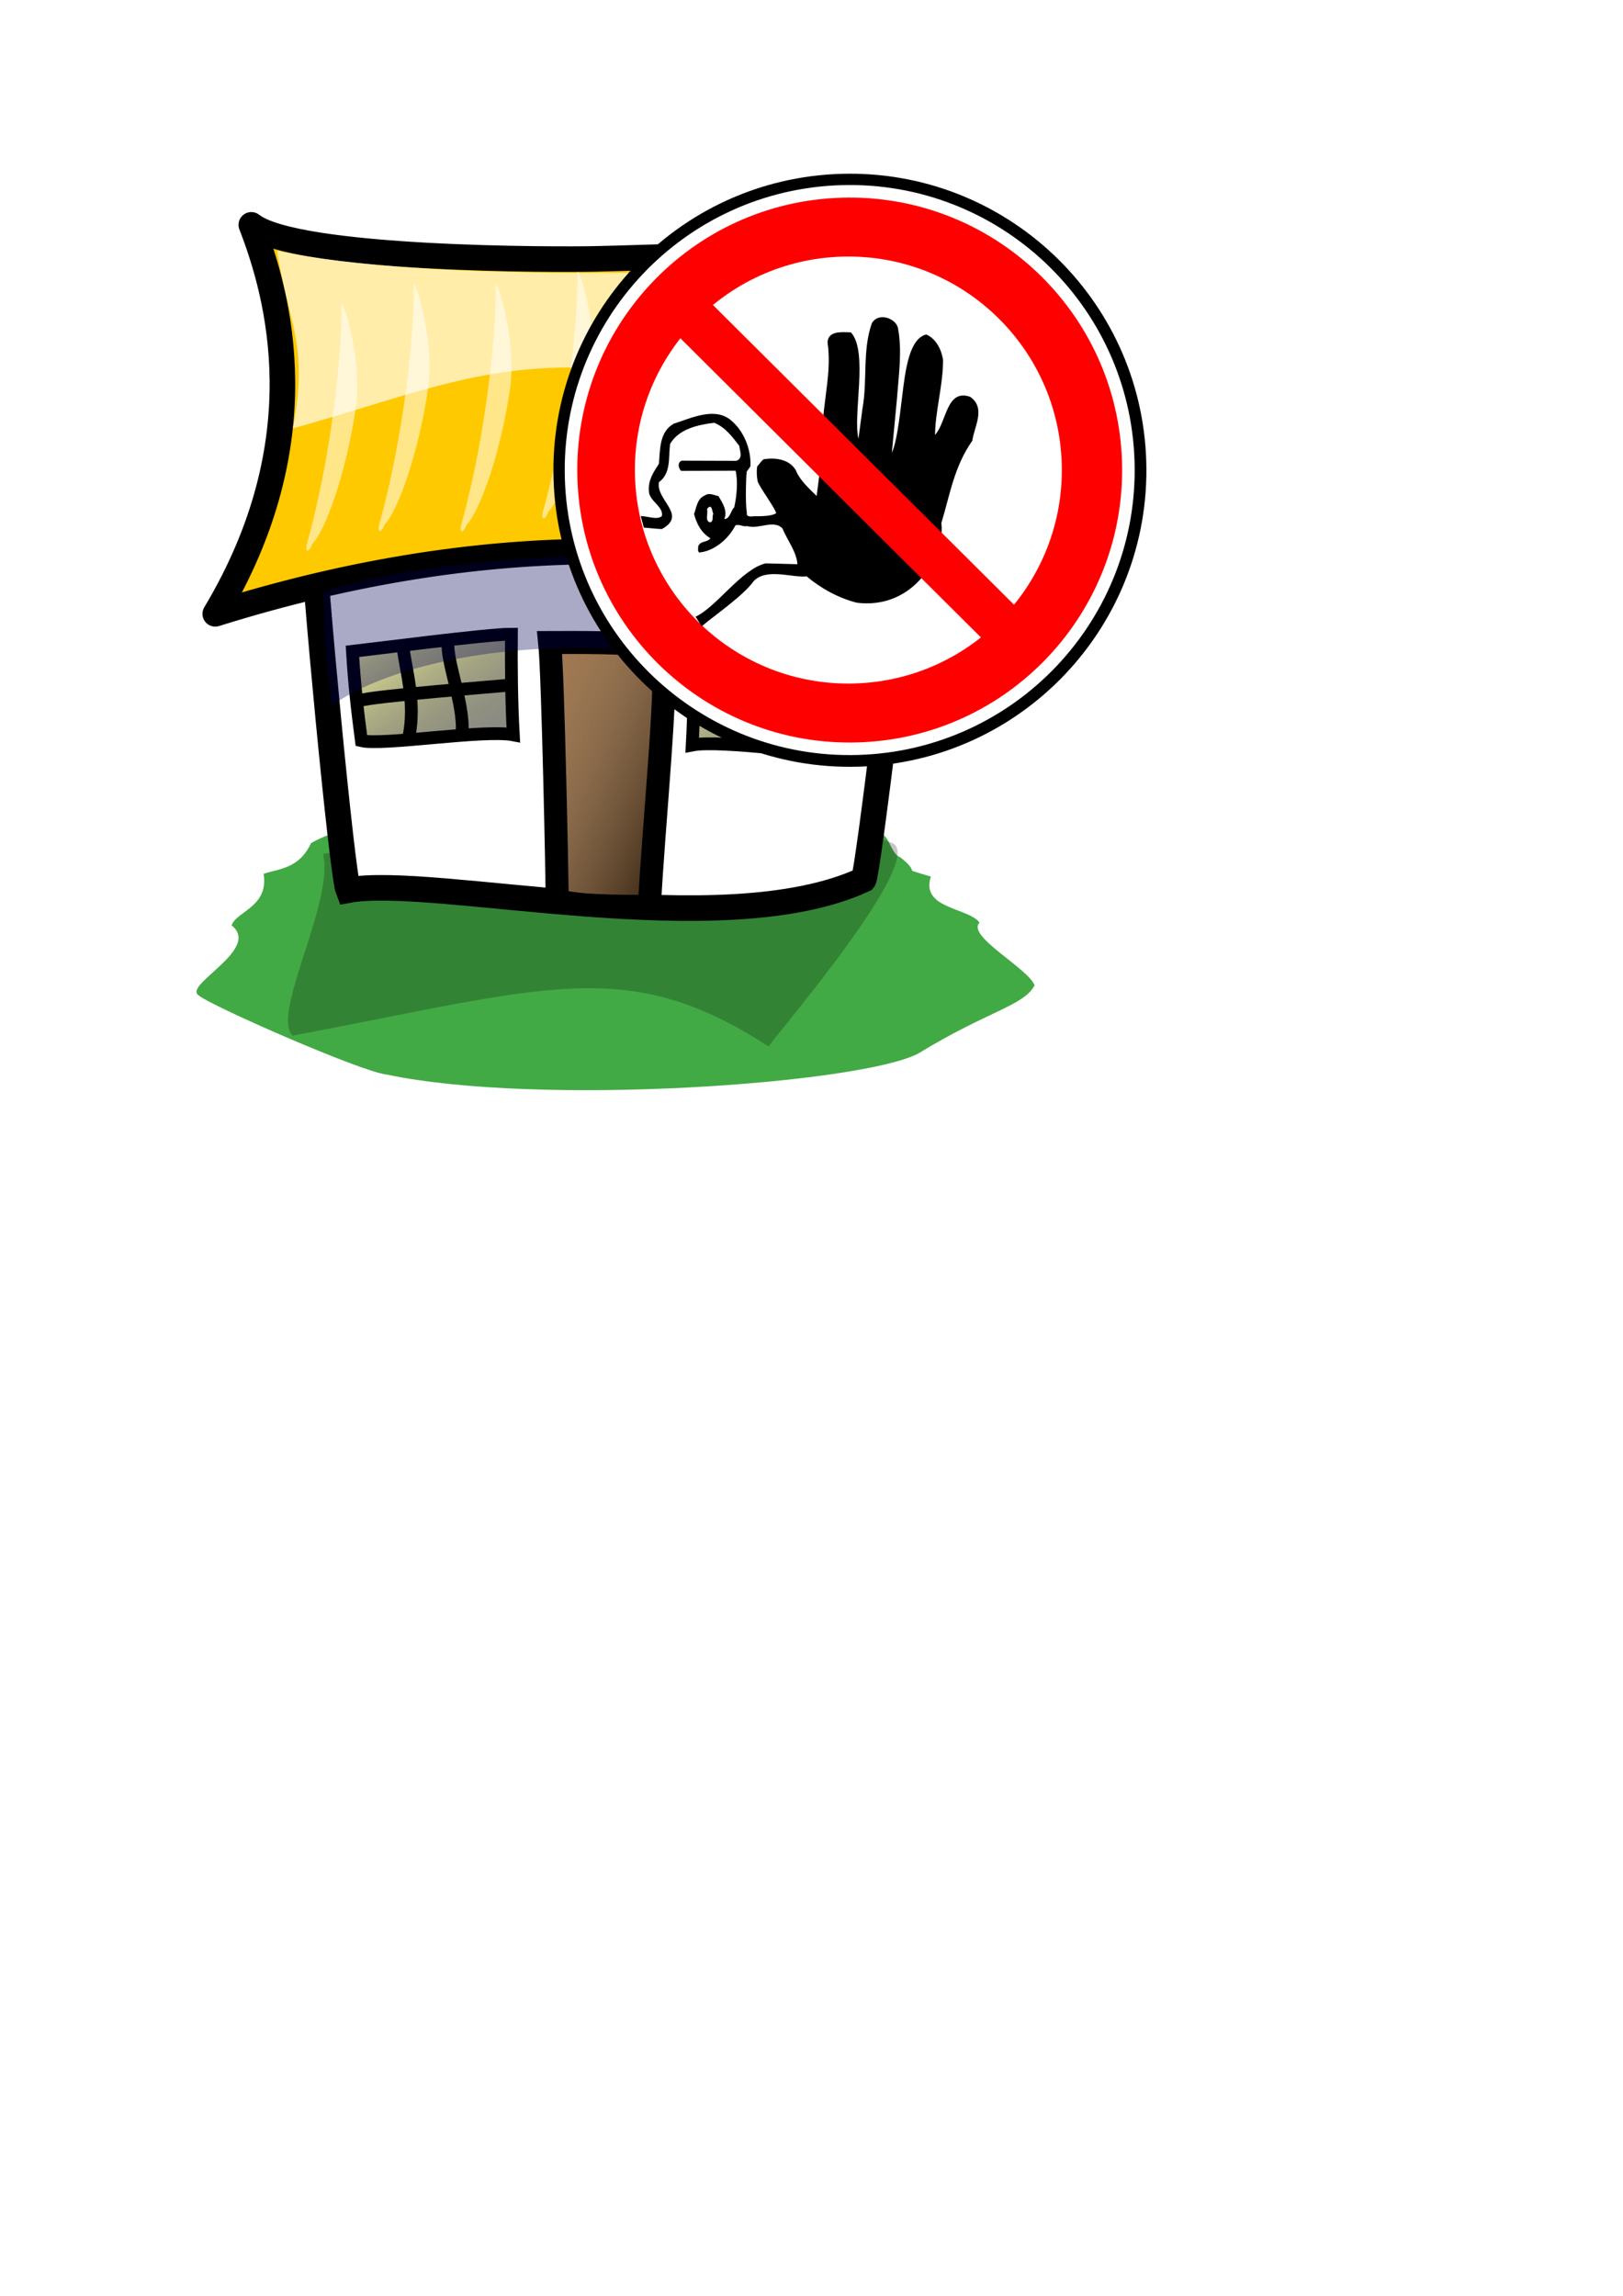 <?xml version="1.0" encoding="UTF-8" standalone="no"?>
<!DOCTYPE svg PUBLIC "-//W3C//DTD SVG 1.0//EN"
"http://www.w3.org/TR/2001/REC-SVG-20010904/DTD/svg10.dtd">
<!-- Created with Inkscape (http://www.inkscape.org/) -->
<svg
   id="svg1"
   sodipodi:version="0.32"
   inkscape:version="0.37"
   xmlns="http://www.w3.org/2000/svg"
   xmlns:sodipodi="http://sodipodi.sourceforge.net/DTD/sodipodi-0.dtd"
   xmlns:inkscape="http://www.inkscape.org/namespaces/inkscape"
   xmlns:xlink="http://www.w3.org/1999/xlink"
   width="210mm"
   height="297mm"
   sodipodi:docbase="/tmp"
   sodipodi:docname="sp_ext_lr9sYI">
  <defs
     id="defs3" />
  <sodipodi:namedview
     id="base"
     pagecolor="#ffffff"
     bordercolor="#666666"
     borderopacity="1.0"
     inkscape:pageopacity="0.0"
     inkscape:pageshadow="2"
     inkscape:zoom="0.86831672"
     inkscape:cx="291.224663"
     inkscape:cy="581.960098"
     inkscape:window-width="850"
     inkscape:window-height="624"
     inkscape:window-x="137"
     inkscape:window-y="62" />
  <g
     style="fill:#000000;fill-opacity:0.5;stroke:none"
     id="g574"
     transform="translate(80.616,100.77)">
    <defs
       id="defs34">
      <linearGradient
         id="linearGradient60">
        <stop
           style="stop-color:#ffffb2;stop-opacity:0.961;"
           offset="0"
           id="stop61" />
        <stop
           style="stop-color:#000000;stop-opacity:0.459;"
           offset="1"
           id="stop62" />
      </linearGradient>
      <linearGradient
         id="linearGradient57">
        <stop
           style="stop-color:#ffff9f;stop-opacity:0.961;"
           offset="0"
           id="stop58" />
        <stop
           style="stop-color:#000000;stop-opacity:0.459;"
           offset="1"
           id="stop59" />
      </linearGradient>
      <linearGradient
         id="linearGradient129">
        <stop
           style="stop-color:#ffffff;stop-opacity:0.271;"
           offset="0"
           id="stop130" />
        <stop
           style="stop-color:#000000;stop-opacity:0.678;"
           offset="1"
           id="stop131" />
      </linearGradient>
      <linearGradient
         xlink:href="#linearGradient129"
         id="linearGradient132"
         x1="0"
         y1="0"
         x2="1"
         y2="1" />
      <linearGradient
         xlink:href="#linearGradient57"
         id="linearGradient142"
         x1="0"
         y1="0"
         x2="1"
         y2="1" />
      <linearGradient
         xlink:href="#linearGradient129"
         id="linearGradient48"
         x1="0"
         y1="0"
         x2="1"
         y2="1" />
      <linearGradient
         x1="0"
         y1="0"
         x2="1"
         y2="1"
         xlink:href="#linearGradient57"
         id="linearGradient49" />
      <linearGradient
         x1="0.451"
         y1="0.429"
         x2="0.408"
         y2="0.474"
         xlink:href="#linearGradient129"
         id="linearGradient50" />
      <linearGradient
         xlink:href="#linearGradient129"
         id="linearGradient53"
         x1="-0.337"
         y1="0.549"
         x2="0.467"
         y2="0.56" />
      <linearGradient
         xlink:href="#linearGradient129"
         id="linearGradient54"
         x1="1.095"
         y1="0.125"
         x2="0.413"
         y2="0.812" />
    </defs>
    <sodipodi:namedview
       id="namedview592" />
    <path
       style="fill:#42aa44;fill-opacity:1;fill-rule:evenodd;stroke:none;stroke-opacity:1;stroke-width:1px;stroke-linejoin:miter;stroke-linecap:butt;"
       id="path19"
       d="M 48.301 326.486 C 50.944 342.691 34.714 344.944 32.644 351.701 C 47.275 363.166 9.278 380.638 16.36 385.775 C 21.388 390.562 96.142 423.344 108.428 424.619 C 183.661 440.408 339.783 429.123 368.349 414.397 C 402.581 393.43 419.892 391.157 425.341 381.005 C 422.115 372.586 391.855 356.878 398.411 350.338 C 392.949 342.909 369.404 343.679 374.611 327.849 C 358.11 322.719 371.388 327.816 359.579 318.308 C 355.168 317.108 354.018 306.723 349.558 306.723 C 309.33 277.341 113.032 286.961 71.475 311.494 C 65.547 324.321 55.227 323.974 48.301 326.486 z " />
    <path
       style="fill:#000000;fill-opacity:0.227;fill-rule:evenodd;stroke:none;stroke-opacity:1;stroke-width:1px;stroke-linejoin:miter;stroke-linecap:butt;"
       id="path20"
       d="M 77.344 316.734 C 83.188 339.553 51.587 395.654 62.552 405.605 C 188.054 381.814 226.193 366.202 295.241 410.883 C 303.196 400.055 372.185 319.253 355.838 311.456 C 308.139 292.219 177.962 302.463 77.344 316.734 z " />
    <path
       style="font-size:12;fill:#ffffff;fill-opacity:1;fill-rule:evenodd;stroke:#000000;stroke-width:12.5;stroke-dasharray:none;"
       id="path77"
       d="M 72.554 159.373 C 72.554 177.918 86.6 326.572 89.693 334.47 C 131.546 326.774 272.426 361.507 341.746 329.32 C 343.739 326.775 361.91 177.468 361.91 161.947 C 365.463 149.471 75.966 155.511 72.554 159.373 z " />
    <path
       style="font-size:12;fill:#7f7f7f;fill-opacity:1;fill-rule:evenodd;stroke:#000000;stroke-width:0.997;"
       id="path68"
       d="" />
    <path
       style="font-size:12;fill:#7f7f7f;fill-opacity:1;fill-rule:evenodd;stroke:#000000;stroke-width:0.997;"
       id="path47"
       d="" />
    <path
       style="font-size:12;fill:#ffc900;fill-opacity:1;fill-rule:evenodd;stroke:#000000;stroke-width:12.5;stroke-linejoin:round;stroke-dasharray:none;"
       id="path48"
       d="M 42.284 9.168 C 55.839 44.064 75.155 114.995 24.649 199.362 C 159.198 157.173 285.379 158.619 407.785 204.491 C 369.45 146.704 353.291 60.398 376.551 13.104 C 348.751 22.378 234.623 25.244 210.875 25.805 C 192.642 26.235 64.142 26.528 42.284 9.168 z " />
    <path
       style="fill:#ffffff;fill-opacity:0.538;fill-rule:evenodd;stroke:none;stroke-opacity:1;stroke-width:1px;stroke-linejoin:miter;stroke-linecap:butt;"
       id="path49"
       d="M 86.318 47.903 C 86.769 70.496 81.727 121.032 69.73 164.244 C 68.043 169.414 70.533 169.829 72.02 165.275 C 78.471 158.837 88.722 130.564 93.381 98.668 C 96.701 75.508 87.329 45.713 86.318 47.903 z " />
    <path
       style="fill:#ffffff;fill-opacity:0.538;fill-rule:evenodd;stroke:none;stroke-opacity:1;stroke-width:1px;stroke-linejoin:miter;stroke-linecap:butt;"
       id="path50"
       d="M 121.677 38.399 C 122.128 60.991 117.086 111.527 105.089 154.739 C 103.402 159.909 105.892 160.325 107.379 155.77 C 113.83 149.332 124.081 121.059 128.74 89.163 C 132.06 66.004 122.688 36.208 121.677 38.399 z " />
    <path
       style="fill:#ffffff;fill-opacity:0.538;fill-rule:evenodd;stroke:none;stroke-opacity:1;stroke-width:1px;stroke-linejoin:miter;stroke-linecap:butt;"
       id="path51"
       d="M 161.767 38.536 C 162.217 61.128 157.175 111.665 145.178 154.877 C 143.491 160.046 145.981 160.462 147.468 155.907 C 153.919 149.47 164.171 121.197 168.829 89.3 C 172.149 66.141 162.777 36.346 161.767 38.536 z " />
    <path
       style="fill:#ffffff;fill-opacity:0.538;fill-rule:evenodd;stroke:none;stroke-opacity:1;stroke-width:1px;stroke-linejoin:miter;stroke-linecap:butt;"
       id="path52"
       d="M 201.726 32.173 C 202.177 54.766 197.134 105.302 185.138 148.514 C 183.451 153.684 185.941 154.1 187.428 149.545 C 193.878 143.107 204.13 114.834 208.788 82.938 C 212.109 59.778 202.736 29.983 201.726 32.173 z " />
    <path
       style="fill:#ffffff;fill-opacity:0.538;fill-rule:evenodd;stroke:none;stroke-opacity:1;stroke-width:1px;stroke-linejoin:miter;stroke-linecap:butt;"
       id="path53"
       d="M 230.736 36.907 C 231.186 59.499 238.24 109.75 251.948 152.355 C 253.84 157.44 251.369 157.973 249.701 153.493 C 243 147.365 231.631 119.603 225.705 87.957 C 221.464 64.976 229.639 34.766 230.736 36.907 z " />
    <path
       style="fill:#ffffff;fill-opacity:0.538;fill-rule:evenodd;stroke:none;stroke-opacity:1;stroke-width:1px;stroke-linejoin:miter;stroke-linecap:butt;"
       id="path54"
       d="M 270.133 40.311 C 270.584 62.903 277.637 113.154 291.346 155.759 C 293.237 160.844 290.766 161.377 289.099 156.897 C 282.397 150.769 271.028 123.007 265.102 91.361 C 260.861 68.38 269.037 38.17 270.133 40.311 z " />
    <path
       style="fill:#ffffff;fill-opacity:0.538;fill-rule:evenodd;stroke:none;stroke-opacity:1;stroke-width:1px;stroke-linejoin:miter;stroke-linecap:butt;"
       id="path55"
       d="M 306.53 44.869 C 306.98 67.461 314.033 117.712 327.742 160.317 C 329.634 165.402 327.163 165.935 325.495 161.455 C 318.794 155.327 307.425 127.566 301.498 95.919 C 297.258 72.938 305.433 42.729 306.53 44.869 z " />
    <path
       style="fill:#ffffff;fill-opacity:0.538;fill-rule:evenodd;stroke:none;stroke-opacity:1;stroke-width:1px;stroke-linejoin:miter;stroke-linecap:butt;"
       id="path56"
       d="M 340.614 47.316 C 341.065 69.909 348.118 120.159 361.826 162.764 C 363.718 167.85 361.247 168.382 359.579 163.902 C 352.878 157.775 341.509 130.013 335.583 98.366 C 331.342 75.385 339.517 45.176 340.614 47.316 z " />
    <path
       style="font-size:12;fill:#7f470e;fill-opacity:1;fill-rule:evenodd;stroke:none;stroke-width:10.963;"
       id="path58"
       d="M 189.361 338.491 C 189.361 332.72 186.407 229.707 184.717 213.404 C 193.796 213.404 226.139 211.881 240.093 215.574 C 242.751 233.577 234.456 305.713 234.456 342.373 C 227.382 342.373 191.867 342.803 189.361 338.491 z "
       sodipodi:nodetypes="ccccc" />
    <path
       style="font-size:12;fill:url(#linearGradient142);fill-opacity:1;fill-rule:evenodd;stroke:#000000;stroke-width:6.25;stroke-dasharray:none;"
       id="path59"
       d="M 257.907 263.495 C 272.162 260.711 321.685 268.786 332.193 266.251 C 334.12 251.544 335.654 238.07 336.541 222.592 C 329.656 221.855 270.111 214.187 258.798 214.274 C 258.934 228.564 258.815 247.381 257.907 263.495 z " />
    <path
       style="font-size:12;fill:none;fill-opacity:1;fill-rule:evenodd;stroke:#000000;stroke-width:6.25;stroke-dasharray:none;"
       id="path60"
       d="M 289.89 216.927 C 289.187 229.398 282.652 246.242 287.155 265.421 " />
    <path
       style="font-size:12;fill:none;fill-opacity:1;fill-rule:evenodd;stroke:#000000;stroke-width:6.25;stroke-dasharray:none;"
       id="path63"
       d="M 319.687 219.806 C 316.677 233.566 313.546 248.468 315.819 264.862 " />
    <path
       style="font-size:12;fill:none;fill-opacity:1;fill-rule:evenodd;stroke:#000000;stroke-width:6.25;stroke-dasharray:none;"
       id="path64"
       d="M 258.454 239.15 C 265.322 239.885 326.734 244.466 334.414 246.893 " />
    <path
       style="font-size:12;fill:url(#linearGradient49);fill-opacity:1;fill-rule:evenodd;stroke:#000000;stroke-width:6.25;stroke-dasharray:none;"
       id="path67"
       d="M 170.405 258.519 C 156.147 255.755 106.63 263.897 96.12 261.377 C 94.183 246.673 92.639 233.201 91.741 217.724 C 98.625 216.978 158.165 209.228 169.478 209.3 C 169.352 223.59 169.484 242.407 170.405 258.519 z " />
    <path
       style="font-size:12;fill:none;fill-opacity:1;fill-rule:evenodd;stroke:#000000;stroke-width:6.25;stroke-dasharray:none;"
       id="path69"
       d="M 116.223 212.594 C 116.935 225.064 123.482 241.899 118.993 261.084 " />
    <path
       style="font-size:12;fill:none;fill-opacity:1;fill-rule:evenodd;stroke:#000000;stroke-width:6.25;stroke-dasharray:none;"
       id="path70"
       d="M 138.495 212.803 C 137.522 223.797 147.768 246.204 144.961 260.604 " />
    <path
       style="font-size:12;fill:none;fill-opacity:1;fill-rule:evenodd;stroke:#000000;stroke-width:6.25;stroke-dasharray:none;"
       id="path73"
       d="M 170.768 234.015 C 163.9 234.76 102.492 239.424 94.813 241.862 " />
    <path
       style="font-size:12;fill:url(#linearGradient132);fill-opacity:1;fill-rule:evenodd;stroke:#000000;stroke-width:11.25;stroke-dasharray:none;"
       id="path76"
       d="M 191.884 338.491 C 191.884 332.72 189.887 229.707 188.197 213.404 C 197.276 213.404 227.705 212.883 243.573 215.574 C 246.231 233.577 238.892 303.709 236.978 342.373 C 229.904 342.373 194.389 342.803 191.884 338.491 z "
       sodipodi:nodetypes="ccccc" />
    <path
       style="fill:#ffffff;fill-opacity:0.663;fill-rule:evenodd;stroke:none;stroke-opacity:1;stroke-width:1px;stroke-linejoin:miter;stroke-linecap:butt;"
       id="path78"
       d="M 54.93 21.754 C 125.868 37.616 304.549 35.317 367.826 20.694 C 355.812 54.282 357.331 71.411 365.063 114.501 C 188.312 56.002 161.317 81.154 62.551 108.71 C 70.787 67.575 59.715 55.373 54.93 21.754 z "
       sodipodi:nodetypes="ccccc" />
    <path
       style="fill:#000059;fill-opacity:0.335;fill-rule:evenodd;stroke:none;stroke-opacity:1;stroke-width:1px;stroke-linejoin:miter;stroke-linecap:butt;"
       id="path190"
       d="M 77.633 188.659 C 143.525 166.094 299.032 163.817 356.307 189.341 C 352.21 214.913 352.321 235.38 349.832 254.421 C 261.37 198.667 127.477 211.157 81.685 244.202 C 77.309 205.812 78.589 222.277 77.633 188.659 z "
       sodipodi:nodetypes="ccccc" />
  </g>
  <g
     id="g620"
     transform="matrix(2.046,0,0,2.046,247.071,61.367)">
    <sodipodi:namedview
       id="namedview621"
       pagecolor="#ffffff"
       bordercolor="#666666"
       borderopacity="1.0"
       inkscape:pageopacity="0.0"
       inkscape:pageshadow="2"
       inkscape:zoom="7.1580384"
       inkscape:cx="65.870001"
       inkscape:cy="65.870001"
       inkscape:window-width="1590"
       inkscape:window-height="1121"
       inkscape:window-x="0"
       inkscape:window-y="0"
       inkscape:current-layer="svg1" />
    <defs
       id="defs2">
      <marker
         id="ArrowEnd"
         viewBox="0 0 10 10"
         refX="0"
         refY="5"
         markerUnits="strokeWidth"
         markerWidth="4"
         markerHeight="3"
         orient="auto">
        <path
           d="M 0 0 L 10 5 L 0 10 z"
           id="path4" />
      </marker>
      <marker
         id="ArrowStart"
         viewBox="0 0 10 10"
         refX="10"
         refY="5"
         markerUnits="strokeWidth"
         markerWidth="4"
         markerHeight="3"
         orient="auto">
        <path
           d="M 10 0 L 0 5 L 10 10 z"
           id="path6" />
      </marker>
    </defs>
    <g
       id="g7">
      <g
         id="g8">
        <path
           style="stroke:none; fill:#000000"
           d="M 84.463 153.222C 123.584 152.076 154.369 119.431 153.222 80.31C 152.076 41.189 119.431 10.404 80.31 11.55C 41.189 12.697 10.404 45.342 11.55 84.463C 12.697 123.584 45.342 154.369 84.463 153.222z"
           id="path9" />
        <path
           style="stroke:#ffffff; stroke-width:3; fill:#ff0000"
           d="M 84.29 148.923C 121.063 147.845 150.002 117.16 148.923 80.386C 147.845 43.612 117.16 14.674 80.385 15.752C 43.612 16.829 14.674 47.515 15.752 84.289C 16.83 121.063 47.515 150.002 84.29 148.923z"
           id="path10" />
      </g>
      <path
         style="stroke:none; fill:#ffffff"
         d="M 83.512 133.34C 111.679 132.514 133.844 109.01 133.019 80.843C 132.194 52.675 108.69 30.511 80.523 31.336C 52.356 32.161 30.19 55.665 31.016 83.832C 31.841 111.999 55.345 134.165 83.512 133.34z"
         id="path11" />
      <path
         style="stroke:none; fill:#ffffff"
         d="M 94.137 66.237L 93.838 67.237L 94.137 66.237z"
         id="path12" />
      <path
         style="stroke:none; fill:#ffffff"
         d="M 63.437 92.838C 61.137 92.538 59.238 93.637 57.137 92.838L 58.137 83.538C 59.538 86.538 62.637 89.338 63.437 92.838z"
         id="path13" />
      <path
         style="stroke:none; fill:#000000"
         d="M 93.838,48.237 C 94.937,53.737 94.038,59.737 93.637,65.237 L 92.409,78.201 C 93.525,75.791 94.206,70.389 94.864,64.844 C 95.679,57.965 96.651,50.934 100.637,49.938 C 102.937,50.938 104.238,53.438 104.637,55.938 C 104.738,61.637 102.738,68.538 102.738,73.938 C 105.538,70.838 105.437,62.838 111.137,64.838 C 114.937,67.538 112.137,71.838 111.637,75.338 C 107.338,81.438 106.338,88.038 104.238,95.038 C 104.637,97.937 103.637,101.437 102.238,104.137 C 98.538,111.038 92.038,115.038 84.038,114.038 C 79.637,112.937 75.338,110.538 72.038,107.738 C 68.637,108.137 62.338,105.637 59.338,108.937 C 57.038,112.238 50.172,116.97 46.97,119.672 L 45.488,117.387 C 50.488,115.088 56.437,106.038 62.238,104.637 L 69.838,104.838 C 69.637,101.838 67.437,99.137 66.238,96.238 C 64.038,94.137 60.738,96.538 57.838,95.738 C 56.838,95.937 56.038,95.238 55.038,95.538 C 53.338,98.838 49.937,101.738 46.338,102.038 C 45.937,101.637 46.137,101.038 46.137,100.538 C 46.738,99.137 48.238,99.738 49.038,98.637 C 46.838,97.338 45.738,95.137 45.137,92.838 C 45.738,91.237 45.838,89.137 47.838,88.338 C 48.838,87.637 50.338,88.538 50.937,88.538 C 51.937,90.137 53.238,92.237 52.338,94.038 C 53.738,94.038 53.838,92.137 54.738,91.237 C 55.338,88.538 55.673,85.075 55.058,82.493 L 42.038,82.538 C 41.338,81.838 41.137,80.397 42.238,80.097 L 55.238,80.137 C 56.937,79.538 56.038,77.637 55.937,76.538 C 54.137,74.237 52.637,72.137 49.937,71.038 C 45.937,71.538 41.538,72.538 39.437,76.038 C 38.937,79.237 39.738,83.038 36.737,85.237 C 35.938,89.538 43.637,93.038 37.438,96.437 C 36.538,96.437 33.737,96.104 33.137,96.104 L 32.387,93.338 C 33.987,93.338 36.338,94.338 37.438,93.338 C 37.938,91.038 34.338,89.737 34.338,87.338 C 34.137,84.737 35.438,82.838 36.737,80.838 C 37.038,77.338 36.838,73.137 40.338,71.237 C 44.437,69.938 49.937,67.237 53.838,70.338 C 57.137,73.038 58.724,77.402 58.625,81.201 C 58.756,81.32 58.194,82.062 57.702,82.739 C 57.605,83.614 57.311,89.824 57.764,92.578 C 57.457,93.746 59.386,93.388 59.425,93.378 C 59.552,93.341 63.483,93.561 64.775,92.639 C 64.344,91.163 60.978,86.736 60.347,85.075 C 59.977,83.231 60.158,81.494 60.286,81.386 C 60.734,81.005 61.463,79.683 62.007,79.725 C 64.806,79.325 67.937,79.838 69.437,82.338 C 70.437,84.838 72.637,86.737 74.437,88.538 C 74.937,84.938 75.238,81.237 76.137,77.737 C 74.838,68.737 78.338,60.538 77.038,51.838 C 77.181,49.077 80.238,49.338 82.637,49.438 C 86.838,54.137 83.03,69.054 84.429,74.855 L 85.402,67.548 C 86.602,61.048 85.338,53.637 87.637,47.237 C 89.137,44.637 93.137,45.938 93.838,48.237 z "
         id="path14"
         sodipodi:nodetypes="cccccccccccccccccccccccccccccccccccccccccccccccccccccccccccccc" />
      <path
         style="stroke:none; fill:#ffffff"
         d="M 49.738 92.838C 49.338 93.437 49.937 94.437 49.038 94.838C 47.637 94.637 48.538 92.737 48.238 91.637C 49.437 90.137 49.437 92.237 49.738 92.838z"
         id="path15" />
      <path
         style="stroke:none; fill:#ff0000"
         d="M 128.048 120.928L 44.595 37.861L 36.71 45.71L 120.164 128.777L 128.048 120.928z"
         id="path16" />
    </g>
  </g>
</svg>
